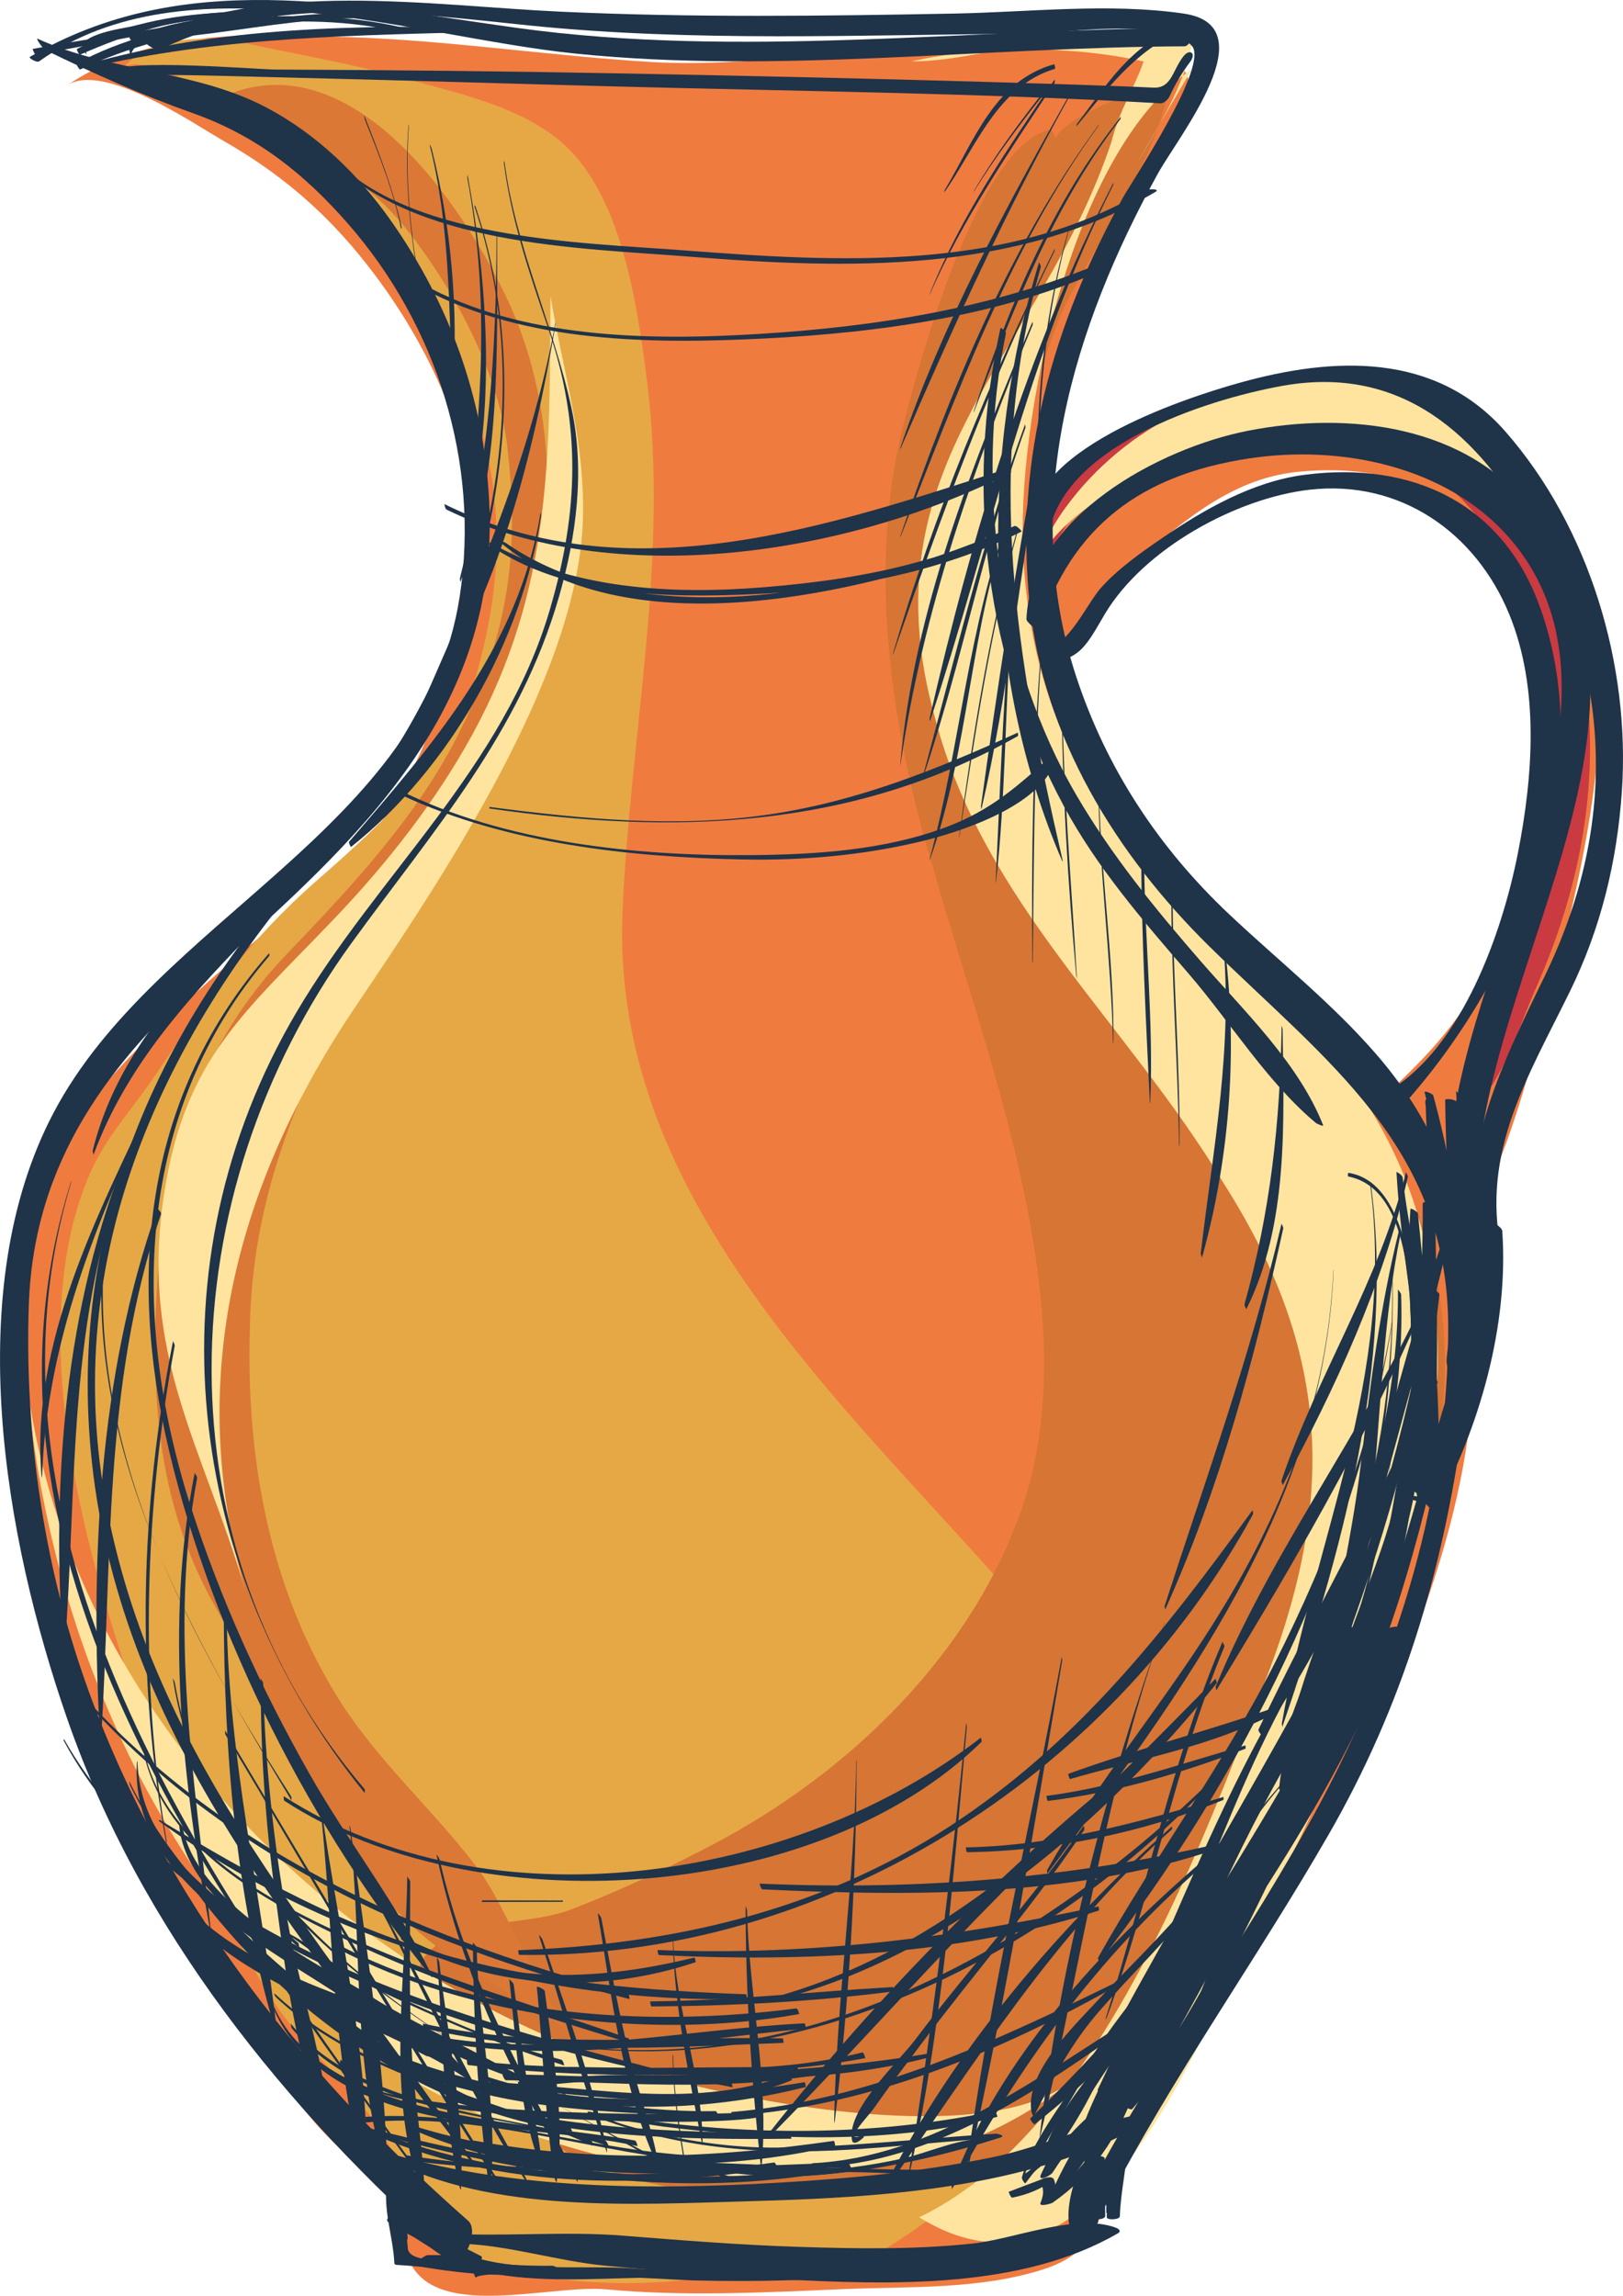 <svg id="_Слой_2" xmlns="http://www.w3.org/2000/svg" width="763.42" height="1080" viewBox="0 0 763.42 1080"><g id="Hanukkah16_90758028"><g id="Hanukkah16_90758028-2"><path d="M505.55 346.89c-9.02-26.96-12.81-55.03-12.89-85.62-.07-27.08 3.56-54.95 8.91-81.48 4.51-22.39 9.48-45 19.05-65.86 9.26-20.2 28.12-35.91 36.07-56.11 17.87-45.38-44.47-37.89-71.57-36.47-15.71.82-30.36 1.88-46.66 1.88-43.73.0-88.86 8.5-131.77 5.96-47.53-2.82-94.66-10.16-142.3-11.71-46.27-1.51-92.72-4.52-133.01 22.81 17.03-11.55 59.27 17.69 73.99 26.12 24.72 14.17 44.88 30.85 63.16 53 36.11 43.78 60.06 99.89 57.43 157.36-1.21 26.35-14.68 45.05-24.53 68.84-10.77 26.02-24.33 48.96-46.1 67.36-36.88 31.16-78.05 64.06-109.02 100.55-26.55 31.28-34.62 80.86-38.1 120.37-6.67 75.83 16.88 161.61 48.48 230.11 14.82 32.12 38.73 59.78 58.54 89.02 17.09 25.22 33.59 51.98 57.32 67.39 17.74 11.52 11.34 38.94 26.27 51.55 18.86 15.92 63.08 2.86 86.48 5.02 36.95 3.4 74.1 1.46 111.1-.11 31.24-1.33 64.24.33 94.36-9.32 32.35-10.36 24.73-33.26 39.29-58.42 21.87-37.78 49.07-72.4 71.52-109.86 25.62-42.74 49.16-88.91 65.98-135.68 24.63-68.49 41.04-146.57 1.5-213.15-15.36-25.87-43.98-47.3-65.43-68.55-26.88-26.63-54.75-53.15-74.76-85.58-10.04-16.27-17.68-32.63-23.3-49.43z" fill="#f07b3f"/><path d="M226.39 201.94c10.77 38.81 8.91 75.2-1.88 113.94-11.48 41.22-44.21 70.94-75.27 98.16-32.44 28.43-52.45 56.68-76.48 92.18-10.41 15.39-23.17 28.89-30.63 46.26-26.1 60.72-10.14 142.67 8 203.62 18.72 62.86 42.16 126.54 76.82 182.8 17.85 28.98 51.94 51.28 62.16 84.67 10.13 33.13 6.91 35.33 43.35 43.48 28.14 6.29 59.45 8.72 88.18 5.66 26.84-2.86 55.69 5.38 81.19-6.88 25.04-12.04 56.93-36.74 74.75-57.98 20.48-24.41 33.16-54.62 38.82-85.82 11.38-62.74-4.75-132.28-47.25-180.57-79.17-88.6-180.97-182.85-175.31-312.92 3.65-83.88 22.14-166.59 11.32-250.81-4.3-33.45-11.3-81.84-36.17-107.17-19.73-20.1-53.24-26.83-79.25-34.06-23.91-6.65-49.38-10.96-73.06-16.12-16.92-3.69-45.7-4.06-58.35 12.39 12.16-15.82 99.95 48.04 108.87 58.13 26.66 30.13 49.42 72.29 60.19 111.07z" fill="#e5a845"/><path d="M470.04 270.18c16.97-71.63 167.77-113.1 222.44-75.4 92 65.42 57.38 195.71 33.46 285.03-8.28 30.92-19.79 73.15-37.18 99.34.16-.24-48.02-45.1-51.96-49.98 20.78-19.91 39.67-35.01 55.76-61.17 17.05-27.72 29.15-58.08 33.89-90.37 11.73-79.96-19.19-165.42-116.04-155.66-33.15 3.34-56.88 26.08-81.52 46.8-11.53 9.7-17.39 22.4-24.93 35.3-4.6 7.87-22.03 51.05-30.57 52.53-26.52 4.62-8.67-96.97-3.35-110.93v24.51z" fill="#f07b3f"/><path d="M494.55 60.94c-33.93 5.66-62.21 109.33-69.75 139.5-16.97 67.86-5.66 143.27 15.08 211.13 24.51 86.71 71.63 205.47 41.47 295.96-23.31 69.92-81.48 126.16-145.57 159.94-21.12 11.13-44.9 22.22-66.87 30.68-20.85 8.03-48.63 3.4-66.31 19.14-16.04 14.28 5.31 37.11 16.26 52.36 58.01 80.8 156.41 65.38 243.63 51.22 35.42-5.75 63-28.03 76.28-61.02 15.28-37.95 41.22-67.78 60.97-103.65 21.6-39.22 37.55-81.05 58.47-120.55 24.61-46.48 28.35-114.61 9.28-163.37-9.44-24.14-21.03-37.76-36.81-57.45-26.96-33.63-52.91-63.91-83.25-94.77-29.92-30.43-57.17-64.37-67.97-106.51-13.2-60.32-1.89-109.33 18.85-164 13.2-30.16 47.13-75.4 50.9-107.45-15.08-1.89-47.13 13.2-52.78 22.62l-1.89-3.77z" fill="#d67534"/><path d="M227.17 319.31c13.33-35.11 16.33-68.02 11.43-109.35-4.15-35.05-25.51-74.59-47.28-102.02-11.9-14.99-27.51-26.78-43.68-36.78-6.05-3.74-40.6-26.94-46.49-23.89 61.98-32.1 117.09 48.58 138.92 96.61 22.62 50.9 22.62 113.1 3.77 165.89-37.7 111.22-124.41 192.28-126.3 314.81-1.89 62.21 9.42 124.41 43.36 177.2 17.88 27.51 42.84 49.79 62.75 75.76 9.63 12.56 14.59 25.82 22.28 38.96 3.02 5.16 18.24 36.39 20.2 37.71-24.43-16.57-54.37-29.87-76.85-52.49-43.85-44.12-59.28-94.71-88.63-146.99-26.93-47.98-30.12-99.78-26.46-154.67 3.77-58.44 20.74-109.33 60.32-150.81 30.55-32.01 61.58-64.74 81.53-104.71 4.31-8.63 8.01-17 11.14-25.25z" fill="#db7835"/><path d="M500.2 249.45c30.16-50.9 120.64-64.09 169.66-30.16 45.71 33.78 63.86 89.12 64.19 144.17.16 26.44-2.93 48.35-14.33 71.81-11.33 23.33-28.18 56.37-23.55 83.18 12.17-14.61 18.71-36.52 26.48-54.1 34.36-77.72 34.66-155.78-5.15-230.08-21.56-40.25-71.19-60.08-115.26-55.62-36.76 3.73-111.47 33.53-111.47 78.34.0 1.88 1.88 3.77 1.88 3.77l7.54-11.31z" fill="#c93a41"/><path d="M115.65 748.99c-29.09-99.38-4.93-191.79 51.79-275.78 40.47-59.93 103.3-153.51 106.65-226.49 1.71-37.3-9.2-71.73-15.15-107.35-.44 75.29.84 137.47-36.77 206.2-17.19 31.42-40.05 60.52-65.06 86.73-42.04 44.04-69.96 65.51-79.77 128.38-12.01 76.99 18.03 118.98 38.32 188.31z" fill="#ffe49f"/><path d="M560.53 32.66c-56.55 37.7-82.94 165.88-79.17 229.98 6.05 102.85 59.57 149.29 127.26 214.9 130.22 126.22 43.9 306.14-21.69 437.34-30.16 60.32-75.4 177.2-154.58 128.18 79.17-37.7 128.18-162.12 158.35-241.29 37.7-90.48 37.7-162.12-15.08-245.06-45.24-75.4-113.1-131.96-135.72-218.67-33.93-120.64 49.01-169.66 82.94-271.45 3.77-15.08 11.31-26.39 15.08-37.7-33.93-7.54-75.4-7.54-109.33.0 41.47.0 94.25-26.39 131.95-7.54-3.77 18.85-15.08 37.7-26.39 56.55l26.39-45.24z" fill="#ffe49f"/><path d="M501.15 238.86c-7.44 10.26-13.09 21.57-16.37 33.74 11.19-41.23 91-68.95 128.01-67.61 36.09 1.31 90.73 14.52 106.36 52.75-28.14-107.72-161.63-96.54-218-18.87z" fill="#ffe49f"/><path d="M503.97 978.97c-38.23 30.58-140.59 11.45-182.93.76-60.44-15.27-117.28-44.73-165.39-84.26C65.64 821.52 6.3 715.3 10.09 597.56c0 110.99 31.11 219.81 101.79 309.78 75.4 105.56 278.99 162.12 392.09 71.63z" fill="#ffe49f"/><g><path d="M21.47 23.6c23.19 11.3 44.87 20.97 69.45 29.71 29.92 10.65 52.16 28.37 72.75 51.91 41.88 47.88 62.21 112.42 52.56 175.41-16.82 109.74-142.77 151.23-191.02 242.81-43.87 83.24-23.02 200.28 6.25 284.69 34.61 99.81 102.72 184.31 181.14 253.44 5.82 5.13 12.79-12.31 7.66-16.82-81.88-72-149.45-159.31-183.59-263.86-17.33-53.07-25.04-111.23-23.12-166.98 2.35-67.98 37.86-114.39 86.61-157.95 67.97-60.75 135.21-121.14 129.9-220.77-2.55-47.83-18.49-91.84-45.94-131.02-15.34-21.89-34.9-40.87-58.51-53.43C91.93 32.83 51.92 33.96 17.81 18.26c-1.39-.64 2.29 4.67 3.65 5.33h0z" fill="#1f3349"/><path d="M75.3 23.31C128.37-2.71 191.78 6.1 248.4 11.92c77.88 8 156.71 4.39 234.87 3.94 16.66-.1 63.39-8.07 77.2 5.55 8.9 8.78-28.2 64.15-32.33 71.67-32.8 59.67-50.99 122.52-43.8 191.21 6.52 62.32 40.48 117.54 84.31 160.71 55.08 54.25 112.34 94.19 112.55 179.14.19 78.47-23.46 155.17-60.05 223.76-33.09 62.02-75.44 118.54-108.34 180.69-4.34 8.2 2.11 18.88 7.91 7.71 31.11-59.88 70.51-114.7 104.13-173.1 35.15-61.05 53.81-124.1 63.37-193.52 8.98-65.23 3.79-121.73-40.14-172.9-20.93-24.38-46.52-44.65-69.85-66.63-33.11-31.2-57.81-68.52-72.09-112.12-26.71-81.54-1.21-164.25 38.43-236.25 9.8-17.79 51.68-69.6 12.27-75.38-34.87-5.12-72.76-.69-107.85-.02-61.68 1.17-123.3 1.97-184.97-.87-62.38-2.87-138.23-15.34-196.49 13.04-1.27.62 5.6 5.81 7.76 4.76h0z" fill="#1f3349"/><path d="M216.25 1055.47c22.1.5 46.29 8.3 68.69 10.39 27.78 2.59 55.57 4.95 83.44 6.39 50.8 2.63 112.31 4.62 157.55-21.71 1.83-1.07-.06-2.22-1.14-2.61-18.86-6.92-47.49 5.35-67.23 7.47-27.19 2.93-54.71 2.45-82 1.57-27.48-.88-54.9-3.07-82.3-5.25-28.17-2.24-55.89.6-83.86-1.05-2.22-.13 4.59 4.74 6.84 4.79h0z" fill="#1f3349"/><path d="M490.76 310.23c16.64 2.71 21.03-8.17 29.02-21.51 18.4-30.74 61.87-54.38 96.08-58.33 42.9-4.94 78.33 20.33 94 58.44 14.38 34.98 11.22 76.51 4.09 112.67-7.27 36.86-26.15 91.24-60.77 111.68-1.01.6 7.78 5.69 10.27 2.82 51.59-59.64 89.58-151.12 60.79-230.72-17.6-48.66-60.14-68.53-110.76-61.9-24.25 3.18-47 16.2-66.82 29.74-9.87 6.74-21.07 14.66-28.94 23.58-7.28 8.25-17.29 32.35-30.17 27.98.05.02 1.35 5.23 3.22 5.53h0z" fill="#1f3349"/><path d="M492.91 254.29c4.13-43.69 73.78-66.19 110.19-72.76 56.22-10.14 92.63 23.06 118.03 69.09 37.62 68.16 39.18 139.25 5.4 208.71-21.8 44.83-40.18 82.02-33.3 133.3.44 3.3 13.87.02 13-4.18-9.75-46.66 12.59-81.96 32.27-122.17 14.53-29.69 22.12-61.02 24.38-93.9 4.07-59.42-15.19-124.1-54.71-169.3-32.83-37.54-80.8-35.37-124.98-23.04-27.35 7.63-101.87 32.28-97.81 70.12.2 1.88 7.38 5.77 7.53 4.12h0z" fill="#1f3349"/><path d="M182.49 1015.6c48.86 25.63 116.39 21.39 169.81 19.9 60.76-1.7 131.77-5.61 185.73-36.41 5.14-2.94.8-4.94-3.07-4.21-22.81 4.34-44.6 15.03-67.67 19.84-32.94 6.87-66.7 10.03-100.24 12.01-59.57 3.51-124.62 3.38-182.52-13.38-2.72-.79-5.87.24-2.05 2.25h0z" fill="#1f3349"/><path d="M488.51 296.38c15.48-49.1 48.58-73.01 98.77-80.69 43.04-6.59 92.97 3.39 122.52 37.17 44.73 51.12 18.85 123.6.1 179.54-17.03 50.82-36.49 103.75-26.33 158.03 2.19 11.7 13.5 6.14 12.09-3.89-15.63-111.15 104.18-242.06 25.28-346.06-30.94-40.78-86.83-47.06-133.87-37.85-41.61 8.14-102.23 40.49-104.26 88.59-.07 1.57 5.53 5.68 5.69 5.17h0z" fill="#1f3349"/><path d="M686.72 567.34c-1.08 14.16-2.84 28.25-3.85 42.42-.43 6-.78 12-1.18 18-.9 13.45-3.97 14.18 4.82 23.27.05.05 1.36 1.37 1.56.99 12.46-23.55 6-54.16 3.97-79.68-.13-1.69-5.26-5.71-5.31-5.01h0z" fill="#1f3349"/><path d="M690.93 581.07c-1.56 13.04-4.03 25.77-5.13 38.95-.75 8.97-1.68 17.83-3.09 26.71-.61 3.86-2.53 7.99-1.76 11.89.39 1.99 9.25 4.6 10.01 2.41 8.91-25.78 6.93-48.63 3.77-74.81-.16-1.36-3.76-5.5-3.8-5.15h0z" fill="#1f3349"/><path d="M693.13 581.02c-5.19 21.19.43 48.55-9.79 68.17-1.28 2.46 11.19 3.86 12.24-.51 4.9-20.39 10.39-42.11 3.91-62.7-.35-1.12-6.11-6.03-6.37-4.96h0z" fill="#1f3349"/><path d="M699.75 574.51c-2.54 23.63-6.75 47.28-12.23 70.4-4.37 18.44-18.97 42.11-18.06 60.52.06 1.13 4.77 6.11 5.24 5.26 21.26-38.99 35.03-87.19 31.92-131.71-.13-1.83-6.73-5.84-6.87-4.47h0z" fill="#1f3349"/><path d="M554.59 12.98c-22.2 7.24-34.68 27.76-48.07 45.4-.19.25-.11.92-.22 1.06 14-16.85 27.69-35.78 48.59-44.36.31-.13-.22-2.12-.29-2.1h0z" fill="#1f3349"/><path d="M527.23 54.89c-32.69 41-52.36 88.87-69.08 138.12-.08.23-.18 1.18-.14 1.08 18.39-48.1 37.21-97.02 69.01-138.06.2-.26.09-.98.21-1.13h0z" fill="#1f3349"/><path d="M523.75 85.89c-40.56 78.56-66.7 165.9-86.45 251.88-.1.44.18 1.42.1 1.63 28.1-84.95 45.56-171.67 86.18-252.24.17-.34.06-1.06.17-1.27h0z" fill="#1f3349"/><path d="M488.3 209.52c-10.34 56.23-19.06 113-26.86 169.64-.06.47.21 1.45.15 1.69 12.89-55.52 18.18-112.72 28.4-168.77.15-.81-1.69-2.58-1.7-2.56h0z" fill="#1f3349"/><path d="M492.55 275.99c-6.63 58.86-7.48 117.82-6.96 176.98.0.57.2-.83.2-1.02.67-58.47.54-116.94 6.85-175.15.03-.26.02-1.78-.09-.81h0z" fill="#1f3349"/><path d="M499.35 324.24c.17 45.32 2.89 90.61 6.98 135.74.06.69.16-.86.15-1.04-2.62-44.61-6.49-88.99-6.84-133.71.0-.34-.3-2.21-.3-.98h0z" fill="#1f3349"/><path d="M516.59 368.9c.35 40.8 6.02 81.3 6.98 122.07.01.6.19-.87.19-1.07.2-39.99-6.26-79.6-6.83-119.58.0-.28-.36-2.24-.35-1.42h0z" fill="#1f3349"/><path d="M536.78 402.87c.24 38.38 2.21 76.85 4.05 115.19.02.36.18 1.43.22.46 1.64-37.65-2.59-75.46-2.86-113.13.0-.84-1.4-2.31-1.4-2.52h0z" fill="#1f3349"/><path d="M550.96 423.86c.17 38.51 3.08 76.94 3.68 115.44.0.6.19-.87.19-1.07.2-37.51-2.89-74.9-3.22-112.41.0-.48-.66-2.25-.65-1.96h0z" fill="#1f3349"/><path d="M575.22 441.57c4.84 51.08-4.48 97.6-10.4 147.9-.07.56.6 2.01.56 2.17 13.43-48.09 17.04-99.85 10.28-149.26-.05-.4-.57-2.12-.44-.8h0z" fill="#1f3349"/><path d="M602.85 482.61c-.66 45.31-5.26 87.23-17.47 130.94-.15.55.86 2.35.87 2.34 19.95-40.15 17.62-87.98 17.06-131.61.0-.36-.45-1.96-.46-1.67h0z" fill="#1f3349"/><path d="M602.81 575.63c-14.34 61.38-35.59 119.89-54.94 179.74-.15.47.27 1.66.18 1.85 25.71-57.01 42.14-118.36 55.54-179.29.15-.67-.83-2.11-.78-2.3h0z" fill="#1f3349"/><path d="M661.33 551.41c-12.52 51.37-41.8 95.39-58.53 145.08-.17.51.59 2.11.56 2.17 24.7-45.35 47.18-94.44 58.84-144.91.16-.68-.91-2.17-.87-2.34h0z" fill="#1f3349"/><path d="M679.04 589.79c-28.44 71.74-77.8 132.55-107.16 203.5-.18.44.31 1.79.24 1.9 39.67-64.84 79.19-132.96 106.88-203.87.17-.43-.05-1.29.04-1.53h0z" fill="#1f3349"/><path d="M674.96 648.01c-25.74 56.21-56.49 109.86-83 165.58-.31.65 1.48 2.76 1.51 2.72 35.43-50.31 58.97-109.48 82.7-165.83.26-.62-1.19-2.52-1.21-2.47h0z" fill="#1f3349"/><path d="M671.37 685.95c-10.61 65.51-50.49 123.05-82.08 180.02-.21.37.06 1.37-.04 1.53 35.75-54.67 75.09-112.77 83.62-179.02.1-.79-1.5-2.49-1.5-2.53h0z" fill="#1f3349"/><path d="M642.19 765.71c-19.54 42.88-43.57 83.17-68.33 123.19-23.63 38.21-54.43 78.49-68.11 121.58-.18.57 1.28 2.55 1.27 2.57 25.85-39.92 47.47-83.07 72.61-123.6 24.51-39.52 48.2-79.39 67.17-121.92.41-.91-4.16-2.84-4.62-1.82h0z" fill="#1f3349"/><path d="M551.87 945.84c-19.58 26.3-43.98 54.97-56.99 85.21-.29.68 2.1 3.1 2.36 2.78 21.78-27.7 39.28-59.06 60.38-87.4.78-1.05-4.75-1.93-5.75-.59h0z" fill="#1f3349"/><path d="M54.44 35.9c6.31-2.84 17.78-.74 24.48-.67 18.53.19 37.06.78 55.59 1.22 51.55 1.23 103.09 2.85 154.64 4.21 85.46 2.26 171.22 3.07 256.59 7.94 1.77.1 3.59-1.69 4.34-3.15 2.64-5.79 5.88-11.24 9.72-16.34 3.07-3.98-.12-6.54-3.21-2.54-5.19 6.74-5.54 15.05-14.03 14.65-6.25-.3-12.51-.53-18.77-.76-20.28-.76-40.57-1.36-60.86-1.95-56.67-1.66-113.35-2.88-170.04-3.96-54.5-1.04-109.01-1.61-163.52-1.83-7.7-.03-72.21-5.37-75.53.92-.15.28.43 2.34.6 2.27h0z" fill="#1f3349"/><path d="M171.64 56.32c6.74 16.82 13.55 33.75 17.07 51.61-.05-.25.28-.97.18-1.39-4.14-17.92-10.65-34.9-17.45-51.96-.37-.92.07 1.42.2 1.74h0z" fill="#1f3349"/><path d="M192.13 59.2c-2.75 35.3 3.66 69.28 10.35 103.77-.03-.18.33-.69.27-.99-6.99-34.21-13.06-68.35-10.37-103.37-.01.13-.24.39-.26.59h0z" fill="#1f3349"/><path d="M202.22 68.69c9.58 38.23 8.82 76.12 10.65 115.12.01.25.18-.68.19-.81 2.56-37.65-.77-76.61-10.05-113.17-.12-.47-1.19-2.74-.79-1.14h0z" fill="#1f3349"/><path d="M219.81 83.78c10.28 54.67 7.01 106.71.02 161.14-.02.19-.01 1.33.05 1.09 13.29-52.99 9.87-110.35.07-163.66-.03-.15-.19 1.1-.13 1.43h0z" fill="#1f3349"/><path d="M233.55 111.03c-.03 55.26-3.77 107.33-17.22 160.99-.12.49.26 1.64.18 1.85 19.42-51.55 17.29-109.3 17.3-163.52.0.21-.27.45-.27.68h0z" fill="#1f3349"/><path d="M261.29 151.57c-11.64 64.14-36.47 119.87-62.31 179.05-.19.45.4 1.95.36 2.01 35.07-52.2 51.6-118.83 61.97-179.98.03-.19.09-1.67-.02-1.08h0z" fill="#1f3349"/><path d="M254.28 241.05c-10.06 62.67-50.14 108.63-90.08 154.92-.36.41.83 2.54.87 2.5 46.35-36.86 80.71-97.32 89.43-155.78.06-.38-.19-1.85-.22-1.65h0z" fill="#1f3349"/><path d="M223.19 97.22c31.23 92.36 4.93 202.13-53.39 278.67-42.46 55.73-108.39 93.72-126.17 165.32-.13.53.42 1.83.36 2.01 29.9-81.06 109.72-122.33 149.38-196.4 40.5-75.62 58.33-167.42 30.09-250.29.05.16-.33.49-.27.68h0z" fill="#1f3349"/><path d="M157.37 392.57c-81.21 82.42-128.12 184.26-113.45 301.2 16.3 129.91 104.1 225.84 179.66 326.03-.13-.17-.11-1.69-.45-2.2-67.85-102.12-151.75-187.69-173.76-313.06-20.88-118.97 30.18-223.62 108.7-309.54.41-.45-.79-2.34-.71-2.42h0z" fill="#1f3349"/><path d="M33.52 555.49c-55.6 176.2 68.33 337.21 165.8 471.12-.15-.2.05-1.64-.33-2.15C103.28 893.87-17.88 727.57 33.38 556.57c.07-.24.17-1.17.14-1.08h0z" fill="#1f3349"/><path d="M106 815.91c42.31 70.4 82.7 142.02 127.81 210.68-.14-.21.06-1.57-.27-2.09-43.79-69.45-85.6-140-127.65-210.5.13.21-.18 1.44.11 1.91h0z" fill="#1f3349"/><path d="M168.25 878.16c27.56 48.88 48.43 101.59 79.43 148.47-.12-.19-.03-1.59-.33-2.1-28.09-48.72-52.03-99.46-79.43-148.53.15.27.0 1.58.33 2.15h0z" fill="#1f3349"/><path d="M205.33 872.54c11.7 55.11 35.86 107.02 66.49 154.07-.12-.18.0-1.56-.27-2.04-25.98-48.65-52.54-95.45-64.75-149.83-.14-.6-1.57-2.66-1.47-2.2h0z" fill="#1f3349"/><path d="M253.6 910.76c10.93 33.84 20.16 68.22 31.86 101.8.09.26.1-1.23.04-1.52-7.27-33.42-19.38-66.21-30.31-98.57-.16-.48-2.02-3.05-1.59-1.71h0z" fill="#1f3349"/><path d="M281.18 900.15c6.82 39.76 11.24 82.64 28.55 119.45.21.45.11-.62.1-.7-2.75-16.68-8.98-32.86-13.12-49.27-5.6-22.19-9.6-44.79-13.87-67.26-.12-.63-1.75-2.76-1.66-2.21h0z" fill="#1f3349"/><path d="M316.41 967.44c.23 19.72 3.48 39.05 6.89 58.43-.03-.19.3-.46.27-.68-3.17-19.63-6.68-38.99-6.92-58.94.0.25-.25.82-.24 1.19h0z" fill="#1f3349"/><path d="M316.44 912.15c.8 32.44 7.81 65.04 13.87 96.81.1.53.17.05.17-.21-.02-32.9-13.14-64.53-13.84-97.67-.01-.6-.2.87-.19 1.07h0z" fill="#1f3349"/><path d="M350.73 896.82c0 40.24 2.7 81.3 7.02 121.29.02.23.4 1.84.44 1.44 3.86-39.88-5.9-80.82-6.8-120.77-.01-.47-.65-2.26-.65-1.96h0z" fill="#1f3349"/><path d="M402.75 828.76c-.64 56.4-9.36 112.31-10.38 168.7.0.22.16 1.55.2 1.26 6.76-56.46 10.13-113.1 10.36-169.96.0-.98-.17-.98-.18.0h0z" fill="#1f3349"/><path d="M454.49 810.65c-7.13 71.85-16 143.23-27.5 214.52-.03.18-.06 1.2-.01 1 16.23-70.02 21.26-142.41 27.79-213.82.04-.39-.26-1.9-.28-1.7h0z" fill="#1f3349"/><path d="M499.39 779.6c-14.79 80.48-34.32 160.49-44.85 241.68-.04.34.13 1.81.17 1.6 17.94-79.82 31.41-160.96 44.9-241.63.06-.37-.19-1.85-.22-1.65h0z" fill="#1f3349"/><path d="M547.76 763.3c-27.57 77.54-49.02 159.25-58.65 241.12-.02.19.0 1.33.05 1.09 19.5-81.15 30.55-163.45 58.77-242.48-.02.07-.13.18-.16.28h0z" fill="#1f3349"/><path d="M575.02 772.35c-24.29 56.9-36.26 117.78-54.77 176.61-.12.37.0 1.11-.09 1.33 21.45-57.66 32.08-118.69 55.73-175.6.25-.61-.89-2.27-.87-2.34h0z" fill="#1f3349"/><path d="M616.73 775.99c-42.13 63.88-67.38 138.19-100.36 206.97-.26.55.87 2.17.75 2.36 42.05-64.46 58.68-142.17 99.91-207.36.28-.44-.37-1.85-.3-1.96h0z" fill="#1f3349"/><path d="M199.08 942.83c131.62 59.7 285.08-9.42 376.25-110.1.22-.24.08-.84.27-1.03-96.06 96.97-241.01 171.45-376.35 110.84-.02.0-.16.29-.17.29h0z" fill="#1f3349"/><path d="M244.25 919.62c142.5 2.04 277.15-82.66 345.13-207.29.23-.42-.3-1.82-.24-1.9-41.7 57.45-82.49 109.77-142.88 149-61.01 39.64-130.6 55.36-202.44 57.98-.12.0.08 2.21.42 2.21h0z" fill="#1f3349"/><path d="M368.31 940.09c81.35-21.9 151.95-83.69 203.9-148.2.35-.44-.55-2.08-.42-2.21-59.45 60.69-119.48 123.71-203.47 148.69-.27.08.0 1.72-.01 1.72h0z" fill="#1f3349"/><path d="M344.19 995.39c65.02-4.59 126.75-30.35 182.9-62.24.31-.18-.07-1.6.05-1.66-57.97 28.37-117.84 56.74-183.03 62.04-.18.01-.06 1.86.08 1.85h0z" fill="#1f3349"/><path d="M382.22 1019.62c56.88-1.63 107.32-36.98 151.99-68.96.38-.27-.4-2.13-.36-2.16-46.62 29.11-94.82 66.32-151.81 69.13-.15.0-.04 1.99.18 1.98h0z" fill="#1f3349"/><path d="M627.18 597.54c-2.88 62.21-24.13 114.91-56.77 166.68-24.77 39.28-54.94 75.01-77.85 115.46-.22.38.17 1.61.08 1.72 63.65-85.72 130.13-173.35 134.65-284.03.0.06-.11.11-.11.17h0z" fill="#1f3349"/><path d="M654.84 621.25c-9.38 56.69-29.38 109.97-55.24 161.14-24.41 48.28-56.73 91.5-83.07 138.52-.26.47.6 1.98.46 2.17 67.26-86.33 120.55-192.67 137.9-301.08.04-.23.11-1.63-.04-.74h0z" fill="#1f3349"/><path d="M654.76 680.63c-12.41 123.73-82.78 231.52-170.08 315.89-.43.42 1.67 3.07 2.03 2.78 96.58-76.03 156.14-198.53 168.24-319.32.08-.81-.18.43-.2.65h0z" fill="#1f3349"/><path d="M50.47 568.78c-15.56 104.08 34.81 192.6 86.66 278.26-.14-.23.12-1.52-.21-2.04-53.1-82.84-100.36-173.03-85.96-274.1.09-.64-.53-1.82-.49-2.12h0z" fill="#1f3349"/><path d="M81.33 789.95c20.11 123.3 142.83 176.71 238.99 233.34-.06-.04-.08-2.1-.66-2.41-94.98-49.85-217.13-112.67-237.42-229.26-.07-.37-1.08-2.76-.9-1.67h0z" fill="#1f3349"/><path d="M133.78 847.13c89.62 58.48 250.06 48.62 327.87-27.7.34-.34-.36-1.95-.24-2.04-87.4 68.09-231.61 89.85-328.06 27.53.26.17-.11 1.86.42 2.21h0z" fill="#1f3349"/><path d="M188.76 912.41c42.13 23.56 92.89 25.9 138.35 10.67.28-.09-.25-2.26-.42-2.21-47.86 11.57-93.24 13.04-137.83-10.04.09.05-.37 1.43-.09 1.59h0z" fill="#1f3349"/><path d="M226.64 894.72c12.66-.02 25.32-.05 37.98-.07.11.0.2-.61.26-.61-12.66-.02-25.31-.05-37.97-.07-.12.0-.21.75-.27.75h0z" fill="#1f3349"/><path d="M237.03 76.83c3.49 26.93 12.05 51.95 20.8 77.57 15.71 46 14.33 86.13.88 132.13-21.85 74.8-81 124.64-119.34 189.79-69.64 118.33-52.85 262.49 32.22 367.21-.12-.14.24-1.51-.11-1.92-97.71-114.47-92.19-279.5-5.89-398.31 38.42-52.9 78.91-98.38 97.37-162.68 8.15-28.38 12.19-59.07 5.93-88.25-8.51-39.71-26.5-76.22-31.66-116.87.03.26-.26.92-.21 1.33h0z" fill="#1f3349"/><path d="M126.72 448.25c-58.52 66.52-67.06 150.28-47.15 234.38 20.55 86.8 66.86 178.33 123.39 247.3.71.87.24-.52.09-.84-15.99-32.95-39.48-62.86-57.57-94.81-22.77-40.22-41.91-82.08-55.94-126.15-28.18-88.51-25.86-185.28 37.05-258.37.3-.34-.09-1.28.12-1.52h0z" fill="#1f3349"/><path d="M230.09 380.3c86.6 12.55 170.62 10.02 248.67-34.03.31-.17-.05-1.61.05-1.66-38.13 17.33-74.9 32.2-116.58 38.47-43.53 6.55-88.52 2.23-131.88-3.46-.08-.01-.24.68-.27.68h0z" fill="#1f3349"/><path d="M189.67 374.39c48.72 22.53 106.56 28.83 159.59 29.92 28.1.58 56.28-1.89 83.63-8.41 19.1-4.55 57.74-17.05 63.68-38.89.1-.38-.88-2.58-1-2.48-16.3 14.83-29.07 26.51-50.46 34.54-29.19 10.96-61.53 12.95-92.43 13.21-54.08.46-115.7-6.11-164.75-30.54-.64-.32 1.02 2.33 1.73 2.66h0z" fill="#1f3349"/><path d="M210.04 239.73c79.41 38.55 188.69 21.3 265.51-17.46.31-.16-.3-2.25-.42-2.21-85.91 27.65-179.05 59.98-266.14 17.06.05.02.37 2.27 1.06 2.61h0z" fill="#1f3349"/><path d="M230.11 256.27c35.11 24.29 83.35 25.09 124.39 23.25 42.65-1.91 87.68-10.14 126.04-29.49.22-.11-2.42-3.01-3.36-2.58-67.62 30.69-174.09 53.16-239.22 7.99-.87-.61-4.26-1.6-2.12.16 57.83 47.66 159.52 25.51 222.68 3.47 3.87-1.39 7.7-2.86 11.5-4.42 14.26-5.66-5.07-1.45-8.05-.2-9.83 4.14-20.14 7.12-30.41 9.97-23.5 6.52-47.86 9.84-72.11 11.82-43.22 3.53-90.85 1.13-129.11-21.15.05.03-.4 1.06-.24 1.17h0z" fill="#1f3349"/><path d="M199.73 136.18c48.14 25.27 107.34 25.71 160.3 23.03 53.26-2.7 112.15-10.65 161.04-33.33.31-.14-1.18-2.99-1.72-2.76-51.33 21.78-107.22 30.61-162.61 33.99-51.74 3.16-111.69 2.24-158.17-23.58.09.05.42 2.26 1.15 2.64h0z" fill="#1f3349"/><path d="M154.44 73.79c39.63 41.87 117.6 42.79 170.81 47.01 73.67 5.85 152.25 7.96 218.13-30.45 2.85-1.66-3.54-1.56-4.91-.75-64.5 38.4-144.14 33.73-216.32 28.21-50.18-3.84-132.33-5-168.04-46.18.14.16-.11 1.69.33 2.15h0z" fill="#1f3349"/><path d="M71.45 517.29c-25.64 54.39-57.04 114.67-51.96 176.57.02.19.3 1.81.33.97 1.96-63.43 25.32-119.15 51.59-176.01.19-.41-.06-1.31.04-1.53h0z" fill="#1f3349"/><path d="M60.46 540.99C30.26 613.8 24.08 698.13 29.71 776.2c.02.34.55 2.12.58 1.74 6.29-79.97.73-158.33 31.38-234.48.26-.64-1.2-2.5-1.21-2.47h0z" fill="#1f3349"/><path d="M74.03 568.56c-27.72 78.6-31.69 166.69-26.96 249.33.01.25.37 1.77.39 1.41 5.41-83.93.67-167.25 28.27-248.18.24-.72-1.64-2.71-1.7-2.56h0z" fill="#1f3349"/><path d="M81.39 630.83c-15.46 78.38-17.6 158.06-3.13 236.62.03.16.19-1.1.13-1.43-13.03-75.88-10.22-157.41 3.78-232.89.13-.69-.83-2.09-.78-2.3h0z" fill="#1f3349"/><path d="M91.58 692.9c-14.17 71.23-5.75 145.33 7.43 216.03.04.22.13-1.13.1-1.41-7.75-70.63-19.59-141.42-6.4-212.19.14-.74-1.15-2.31-1.12-2.44h0z" fill="#1f3349"/><path d="M105.25 758.46c.23 65.6 5.52 135.39 24.78 198.4.08.25.53 1.31.43.44-7.44-66.04-22.95-129.32-23.82-196.33-.01-.83-1.4-2.31-1.4-2.52h0z" fill="#1f3349"/><path d="M122.65 789.56c-.13 34.12 2.19 67.95 6.81 101.76 4.88 35.78 9.32 77.23 24.59 110.16.06.13.92 1.69.88.98-2.02-32.99-13.97-66.43-19.73-99.1-6.5-36.83-10.59-74.12-11.42-111.51-.02-.71-1.12-2.08-1.12-2.29h0z" fill="#1f3349"/><path d="M150.51 848.68c6.3 56.02 5.38 118.11 20.43 172.54.12.43 1.25 2.16 1.25 2.11 1.84-56.89-13.43-116.99-21.08-173.31-.04-.28-.71-2.32-.6-1.34h0z" fill="#1f3349"/><path d="M164.37 859.29c6.32 53.29.58 112.13 17.52 163.42.03.08.34.84.33.36-1.14-53.42-10.42-109.55-17.33-162.69-.05-.4-.69-2.52-.52-1.08h0z" fill="#1f3349"/><path d="M191.55 882.74c-.41 47.06-10.52 104.79 7.24 149.45.09.22.98 1.63.97 1.49-.5-22.66-4.85-45.26-6.05-68-1.42-26.78-.76-53.63-.76-80.43.0-.83-1.4-2.32-1.4-2.52h0z" fill="#1f3349"/><path d="M205.5 920.9c3.01 35.5 2.37 73.1 10.65 107.82.04.18.64 1.84.67 1.28 1.87-35.1-6.23-72.11-10.2-106.97-.06-.54-1.16-2.56-1.12-2.14h0z" fill="#1f3349"/><path d="M222.43 913.78c.32 37.7 2.47 77.33 7.54 114.67.05.34.55 1.57.54 1.63 4.44-37.06-5.61-76.39-6.29-113.72-.02-.89-1.8-2.47-1.8-2.57h0z" fill="#1f3349"/><path d="M239.53 931.04c3.39 28.87 4.19 60.99 14.87 88.23.03.08.37.86.36.36-.45-14.23-4.98-28.79-7.22-42.9-2.27-14.32-4.02-28.73-5.9-43.11-.12-.94-2.1-2.48-2.11-2.57h0z" fill="#1f3349"/><path d="M252.51 934.75c3.02 29.84 3.67 60.36 8.34 89.95.06.41.92 2.03.93 2.02 4.36-29.51-1.91-60.59-5.5-89.92-.14-1.11-3.83-2.63-3.77-2.06h0z" fill="#1f3349"/><path d="M130.16 939.88c40.82 37.99 99.38 46.98 148.68 69.56-.22-.1.04-2.06-.56-2.32-49.29-21.28-107.63-30.9-148.21-68.53-1.93-1.79-.9.37.09 1.29h0z" fill="#1f3349"/><path d="M160.18 969.01c-9.98 28.94 177.59 32.85 198.06 26.61.24-.07-.27-2.35-.56-2.32-22.88 2.52-200.57 3.34-195.49-21.72.15-.73-1.91-2.85-2.01-2.58h0z" fill="#1f3349"/><path d="M171.31 1002.12c67.89 19.22 137.55 31.4 208.08 21.32.1-.01-.74-2.79-1.42-2.7-68.58 9.46-140.42-2.87-206.86-20.29-2.88-.76-1.84 1.09.2 1.67h0z" fill="#1f3349"/><path d="M194.21 1001.82c75.55 33.5 161.8 14.6 241.08 21.64.08.0-1.57-2.76-2.76-2.76-36.38-.08-73.09-2.67-109.54-3.62-42.64-1.11-85.37-3.96-126.4-16.38-1.25-.38-5.38-.21-2.37 1.12h0z" fill="#1f3349"/><path d="M540.49 824.05c-65.78 51.47-127.37 114.27-179.12 179.84-.3.38.26 1.67.08 1.85 59.73-60.51 113.13-125.81 179.92-179.19.43-.35-.84-2.53-.87-2.5h0z" fill="#1f3349"/><path d="M509.71 858.85c-24.49 35.03-53.49 66.5-79.17 100.61-7.9 10.49-31.49 32.15-29.92 46.38.05.43.23 1.81.7 2 1.76.74 3.65-1.4 4.89-2.33.24-.18.05-1.32.18-1.38-11.53 5.25 1.84-8.3 4.9-12.68 6.93-9.91 14.25-19.54 21.5-29.21 25.5-34.02 53.53-66.06 77.23-101.44.28-.42-.36-1.86-.3-1.96h0z" fill="#1f3349"/><path d="M551.37 859.1c-52.36 46.22-103.56 106.11-134.78 168.99-.2.4.21 1.68.13 1.79 42.32-59.96 78.95-119.89 134.5-169.33.31-.27-.05-1.27.15-1.45h0z" fill="#1f3349"/><path d="M564.95 876.04c-47.03 40.47-95.2 93.07-117.27 152.09-.16.42.17 1.56.08 1.72 31.54-57.62 67.6-108.34 117.48-151.71.4-.34-.43-1.98-.3-2.1h0z" fill="#1f3349"/><path d="M561.08 893.04c-14.47 17.64-31.14 33.31-46.64 50.02-10.87 11.72-32.48 32.85-29.23 50.56.05.27.88 2.28 1 2.05 9.48-18.4 17.2-33.91 31.15-49.92 14.74-16.91 31-32.41 44.85-50.1.43-.55-1.17-2.57-1.13-2.61h0z" fill="#1f3349"/><path d="M547.44 924.19c-15.08 15.55-27.44 32.86-38.9 51.2-9.14 14.63-23.2 32.21-27.83 48.8-.18.64.63 2.11 1.09 2.52.14.12.27.24.41.37.03.0.05.01.08.02 2.2-2.7 3.89-5.68 6.85-7.6.27-.18-.04-1.7.01-1.72-1.82.39-3.31 1.34-4.46 2.85-7.31 6.39 4.48-8.03 4.89-8.73 5.53-9.46 10.98-18.97 16.57-28.39 12.11-20.41 25.59-39.72 42.08-56.84.44-.45-.86-2.39-.79-2.46h0z" fill="#1f3349"/><path d="M536.96 948.3c-9.11 8.84-17.3 18.36-24.93 28.5-7.51 9.99-16.43 21.68-20.23 33.65-.16.51 1.44 2.77 1.55 2.64 16.24-19.82 26.98-43.16 44.65-62.21.43-.46-1.03-2.59-1.05-2.58h0z" fill="#1f3349"/><path d="M343.71 1024.27c-3.28-1.93-17.06-5.31-4.06-2.79 5.01.97 10.75 1.39 15.8 1.87 8.94.85 18.31.73 27.26.06 30.08-2.26 59.23-8.66 87.9-17.9 2.56-.83-1.36-1.81-2.21-1.76-33.83 2.08-67.51 6.16-101.43 6.53-23.15.25-45.97-3.17-68.27-9.31-26.89-7.41 6.2-1.47 13.22-.58 50.61 6.4 107.37 8.46 157.19-4.59.2-.05-.76-2.79-1.32-2.67-62.89 13.08-127.07 11.56-190.18.3-2.65-.47-.41 1.3.71 1.73 39.6 15.46 78.74 18.62 120.99 16.1 19.65-1.17 39.24-3.32 58.87-4.75-9.73.71-23.19 6.56-33.26 8.81-30.76 6.86-65.91 9.04-95.91 2-1.24-.29 1.3 1.93 1.51 2.07 4.62 3.04 9.36 4.62 14.1 7.41-.08-.04-.26-2.16-.89-2.53h0z" fill="#1f3349"/><path d="M299.14 977.68c45.91 1.14 93.5 1.76 138.24-9.94.24-.06.02-1.8-.03-1.79-45.98 7.8-91.41 9.57-137.94 10.77-.14.0-.23.96-.27.96h0z" fill="#1f3349"/><path d="M306.5 943.87c37.86-.21 76.16-2.23 113.72-7.07.18-.02-.02-2.05-.24-2.04-38.11 2.14-75.9 6.43-114.12 6.74-.08.0.19 2.37.64 2.37h0z" fill="#1f3349"/><path d="M309.95 919.7c68.01 3.35 141.69.2 206.88-20.94.27-.09-.06-1.93-.13-1.92-68.74 14.82-136.88 23.36-207.39 20.49-.04.0.15 2.34.64 2.37h0z" fill="#1f3349"/><path d="M358.67 888.8c71.86 3.37 151.72 3.88 220.19-21.27.26-.09.05-1.58.09-1.59-73.41 17.67-146.31 23.45-221.7 20.16.08.0.62 2.66 1.42 2.7h0z" fill="#1f3349"/><path d="M454.87 871.32c41.07-.61 82.46-9.13 120.51-24.57.26-.11.07-1.42.15-1.45-39.77 12.07-79.32 22.9-121.15 23.76-.11.0.11 2.27.49 2.27h0z" fill="#1f3349"/><path d="M492.92 847.2c31.86-3.95 62.95-13.02 92.85-24.56.27-.1.03-1.57.09-1.59-31.13 8.81-61.33 19.61-93.57 23.78-.17.02.27 2.41.64 2.37h0z" fill="#1f3349"/><path d="M503.35 836.89c31.84-9.23 67.17-15.5 96.62-31.09.33-.17-.51-2.49-.71-2.42-31.97 11.19-64.89 19.53-96.7 31.05-.29.11.5 2.54.79 2.46h0z" fill="#1f3349"/><path d="M603.19 838.62c-30.38 34.48-56.15 75.55-76.19 116.92-.21.43.3 1.81.24 1.9 26.54-38.84 44.6-81.86 75.71-117.83.19-.22.12-.86.24-.99h0z" fill="#1f3349"/><path d="M605.4 851.53c-25.11 46.39-49.06 93.47-76.84 138.36-.44.71 3.36 3.01 4.02 2.25 32.02-36.8 51.61-81.51 73.11-124.81.46-.92-4.34-2.19-5.1-1.4-36.98 38.6-60.95 87.24-83.27 135.24-.4.85 4.96 1.88 5.67.64 45.1-78.38 104.9-149.4 135.05-235.62.66-1.88-5.36-.6-6.11.46-37.43 52.74-63.98 114.44-94.86 171.18-.37.67 2.04 3.05 2.25 2.78 21.84-28.23 36.71-61.57 52.42-93.44 8.32-16.89 16.92-33.59 26.22-49.97 4.23-7.44 7.88-13.46 10.62-21.32-3.11 8.9-6.94 17.53-10.73 26.15-31.23 71.02-81.98 131.87-120.41 198.88 1.89.21 3.78.43 5.67.64 16.23-35 33.51-69.29 55.34-101.22 3.35-4.77 6.83-9.45 10.45-14.02 1.81-2.2 3.61-4.4 5.42-6.6 7.19-5.44 7.94-7.36 2.25-5.77-8.02 16.21-15.78 32.52-24.04 48.61-6.94 13.53-14.61 26.61-22.8 39.41-4.76 7.44-10.17 14.42-15.61 21.37 1.26-.05 2.52-.1 3.78-.15 3.59-6.04 7.13-12.11 10.6-18.22 20.85-36.25 39.54-73.73 59.14-110.67.42-.79-2.18-2.91-2.25-2.78h0z" fill="#1f3349"/><path d="M682.2 651.61c-16.98 54.68-29.94 112.18-54.8 163.94-31.83 66.27-92.91 118.98-117.89 188.14-.18.51.77 2.16.67 2.31 19.44-28.71 36.6-58.72 56.71-87.07 21.49-30.31 43.02-60.4 60.73-93.13 27.98-51.73 43.61-114.65 55.14-172.03.12-.58-.61-2-.56-2.17h0z" fill="#1f3349"/><path d="M526.05 1010.34c-5.49 12.22-14.2 22.8-18.89 35.41 1.8.34 3.59.67 5.39 1.01 3.35-10.01 6.74-20.7 7.08-31.33-1.91-.16-3.83-.32-5.74-.48-.01 9.39-.17 18.78-.24 28.17 2.07-.21 4.15-.42 6.22-.62-.22-10.71-3.03-21.11-3.31-31.82-.04-1.51-6.49-.07-6.5 2.12-.03 11.63-.06 23.27-.05 34.9 2.2-.96 4.4-1.92 6.6-2.88-.34-8.24-3.13-16.13-3.47-24.37-.12-2.87-5.95 1.56-6.47 2.75-2.92 6.74-5.78 19.32-2.92 26.27.4.98 5.18 2 5.36.73 1.34-9.84-.19-19.85 3.93-29.21-2.16.92-4.31 1.83-6.47 2.75.33 8.1 3.11 15.86 3.44 23.96.1 2.4 6.6-.68 6.6-2.88.0-11.38-.03-22.76-.05-34.15-2.17.71-4.33 1.41-6.5 2.12.31 10.22 3.22 20.1 3.59 30.32.06 1.55 6.24 1.1 6.22-.62-.07-9.02-.23-18.04-.24-27.06.0-1.48-5.7-1.8-5.74-.48-.3 10.43-3.6 20.93-6.73 30.81-.34 1.06 4.92 2.35 5.39 1.01 4.15-11.76 12.31-21.67 15.67-33.74.21-.74-2.14-2.76-2.18-2.68h0z" fill="#1f3349"/><path d="M193.58 1030.24c-.13-.47-.25-.94-.38-1.41-.17-.65-3.39-2.97-3.57-2.32-1.87 6.88 2.35 16.2 3.15 23.05 1.95.1 3.9.19 5.85.29-2.38-9.33-3.6-18.84-6.76-27.95-.53-1.53-6.25-1.23-6.14.37.73 10.13 2.84 18.82 6.76 28.18.74 1.76 6.42.37 6.43-1.49.01-2.37.02-4.75.03-7.12-2.16.64-4.32 1.28-6.48 1.92 16.55 38.7 89.67 26.11 122.23 27.89 1.37.07-2.24-2.26-2.83-2.41-30.82-8.22-96.62 9.14-112.91-27.4-.83-1.86-6.49.02-6.48 1.92.0 2.23.02 4.46.03 6.69 2.14-.5 4.29-.99 6.43-1.49-4.14-8.98-6.25-17.19-7.05-27.06-2.04.12-4.09.25-6.14.37 3.23 8.88 4.53 18.19 7.05 27.29.43 1.54 6.03 1.49 5.85.29-.98-6.44-2.49-16.23-6.68-20.57.08.08 1.76 1.43 1.64.96h0z" fill="#1f3349"/><path d="M223.8 1071.6c.82-4.97 94.4.97 102.14 1.16 62.39 1.53 127.87-3.44 188.61-18.23.15-.04-1.55-2.83-2.35-2.79-31.23 1.65-62.59 9.03-93.8 12.2-29.18 2.96-58.6 4.1-87.93 3.85-20.48-.17-40.96-.6-61.44-.82-12.84-.14-34.24-3.04-46.13 1.79-.01.02-.03.04-.04.07.0.13-.01.26-.02.39-.03.66.97 2.23.95 2.38h0z" fill="#1f3349"/><path d="M521.52 1017.79c.49 3.29-.4 7.35-.55 10.66-.22 4.86-.31 9.71-.38 14.57-.02 1.48 6.11 1.26 6.16-.45.38-11.8 3.35-23.34 3.6-35.15.03-1.43-6.4-.43-6.46 1.7-.29 10.62-3.25 20.91-3.52 31.53 2.2-.87 4.4-1.75 6.6-2.63.0-5.85.0-11.71-.01-17.56.0-2.31-6.58.87-6.58 3.22.0 4.43-1.16 10.59.23 14.79.5 1.52 5.95 1.37 6.11-.29.42-4.47.23-12.13.24-17.73.0-2.31-6.57.87-6.58 3.22.0 5.65-.01 11.31-.01 16.96.0 2.32 6.55-.46 6.6-2.63.28-10.3 3.13-20.3 3.38-30.61-2.15.57-4.31 1.14-6.46 1.7-.2 11.38-3.24 22.51-3.3 33.89 2.05-.15 4.11-.3 6.16-.45-.11-7.07-.43-14.11-.82-21.16-.09-1.58.05-2.24-1.41-3.08-.26-.15-3.15-1.53-3-.53h0z" fill="#1f3349"/><path d="M183.85 1024.33c-1.1 9.7-.45 19.28 1.99 28.75.38 1.49 5.97 1.58 5.91.15-.36-9.46-2.83-18.67-3.26-28.13-.07-1.64-6.01-.83-6.3.87-2.28 13.33 2.58 25.31 3.31 38.57.05.83.69.9 1.41.93 12.15.62 23.53 3.12 35.53.22.85-.21 5.92-3.32 3.72-4.43-12.91-6.53-25.9-13.08-38.06-20.94-1.84 1.65-3.68 3.31-5.52 4.96 11.89 6.36 22.65 14.47 34.56 20.79 1.63-1.74 3.26-3.47 4.9-5.21h-20.71c-1.91.0-7.78 4.74-4.34 5.31 22.88 3.79 43.35 5.75 66.23 1.9 1.54-.26-2.61-2.22-3.4-2.21-19.78.24-38.97-1.77-58.48-5-1.45 1.77-2.9 3.54-4.34 5.31h20.71c1.46.0 7.52-3.81 4.9-5.21-11.87-6.3-22.6-14.39-34.49-20.64-1.98-1.04-7.77 3.52-5.52 4.96 12.11 7.72 25.03 14.12 37.89 20.49 1.24-1.48 2.48-2.95 3.72-4.43-3.62.9-31.87 5.07-32.4-3.78-.7-11.51-5.25-20.56-3.3-32.45-2.1.29-4.2.58-6.3.87.53 9.13 3.05 17.98 3.64 27.11 1.97.05 3.94.1 5.91.15-2.69-8.65-3.73-17.54-4.91-26.49-.11-.81-2.93-2.97-2.99-2.41h0z" fill="#1f3349"/><path d="M18.4 28.86c69.21-49.22 175.31-11.57 252.02-3.68 94.76 9.75 191.67-3.03 286.65-3.39 3.17-.01 5.95-8.64 2.26-8.62-105.02.44-211.7 14.39-316.25-.06C164.6 2.26 86.27-15.49 13.98 26.81c-.65.38 3.28 2.86 4.42 2.04h0z" fill="#1f3349"/><path d="M17 25.75c39.13-6.96 78.22-15.53 117.64-20.69-.03.0-1.18-3.01-2.14-2.79C93.91 11.21 54.3 15.83 15.38 23.01c-.11.02.89 2.87 1.61 2.74h0z" fill="#1f3349"/><path d="M61.59 25.59c3.16-9.56 21.78-12 29.71-13.72 10.09-2.19 29.07-7.79 39.26-3.48.0.0-.24-2.31-.89-2.53-9.78-3.4-25.11 1.02-34.84 2.91-11.22 2.17-24.48 4.26-34.2 10.69-.16.12-.19.27-.09.45-.62-.79.64 5.33.47 4.89.03.06.5 1.06.59.79h0z" fill="#1f3349"/><path d="M39.95 23.14c.54.44 28.98-9.63 31.1-10.09 7.58-1.66 15.25-2.9 22.92-3.98 5.66-.79 17.77-3.7 22.87-.64-.13-.08-.23-2.5-1.14-2.63-3.76-.53.91.0-2.82-.18-4.37-.21-8.75.16-13.1.57-12.85 1.19-25.63 3.54-38.23 6.32-3.99.88-29.96 4.43-20.78 13.12-.19-.18-.19-1.99-.81-2.49h0z" fill="#1f3349"/><path d="M37.61 25.73C60.19 15.95 82.86 8.15 107.81 8.25c1.16.0-2.51-2.31-3.72-2.25-23.63 1.05-46.93 5.65-67.89 17.04-.35.19 1.01 2.88 1.42 2.7h0z" fill="#1f3349"/><path d="M37.76 32.67C81.64 11.97 142.12 3.86 189.46 15.38c.09.02-.58-2.53-1.33-2.7C142.81 2.55 77.16 7.13 36.04 29.91c-.35.2 1.23 2.99 1.72 2.76h0z" fill="#1f3349"/><path d="M61.55 18.75c51.01-.51 102.07-20.23 152.43-3.39.79.27-1.24-2.42-2.01-2.67-49.12-15.93-101.46 1.6-151.37 3.52-.06.0.39 2.55.96 2.54h0z" fill="#1f3349"/><path d="M40.37 32.18c63.9-15.21 128.07-15.55 193.28-17.33.15.0.17-1.65.05-1.66-64.53-1.65-130.91-.71-193.37 17.19-.26.08.01 1.79.03 1.79h0z" fill="#1f3349"/><path d="M492.66 40.94c-12.44 15.62-24.26 31.48-34.45 48.67-.12.2-.16.58-.25.72 10.43-16.79 22.27-32.56 34.59-47.99.24-.3.0-1.26.11-1.4h0z" fill="#1f3349"/><path d="M495.87 30.21c-28.32 7.9-37.81 36.46-51.5 59.2-.17.28-.1.97-.21 1.13 14.88-21.21 24.97-50.1 52.07-58.18.28-.08-.22-2.2-.36-2.16h0z" fill="#1f3349"/><path d="M496.06 37.39c-21.9 32.35-43.97 64.05-58.59 100.5-.07.18-.23.9-.2.83 15.45-35.41 37.59-67.6 58.79-99.73.24-.37-.1-1.44.0-1.6h0z" fill="#1f3349"/><path d="M503.05 44.5c-29.91 53.12-59.79 107.87-79.43 165.77-.11.31-.08.94-.17 1.14 24.31-56.58 49.5-111.78 79.4-165.71.18-.32.08-1 .19-1.2h0z" fill="#1f3349"/><path d="M516.89 58.58c-42.47 57.9-70.09 125.6-93.25 193.15-.08.22-.2 1.11-.16 1.02 26.58-66.85 50.53-134.75 93.17-193.51.13-.17.16-.54.25-.66h0z" fill="#1f3349"/><path d="M496.14 116.96c-30.29 61.01-56.76 124.55-75.96 189.97-.07.23-.18 1.17-.14 1.08 22.45-64.7 45.62-128.24 75.94-189.78.17-.35.06-1.05.17-1.27h0z" fill="#1f3349"/><path d="M485.68 151.28c-28.15 66.68-55.82 135.59-62.22 208.31-.05.59.09.17.13-.15 10.5-72.06 34.29-139.49 62.12-206.5.19-.45-.13-1.43-.04-1.66h0z" fill="#1f3349"/><path d="M482.18 199.55c-19.87 54.14-33.12 110.56-48.22 166.16-.05.2-.16 1.11-.12.98 18.6-54.41 28.94-111.18 48.47-165.36.18-.5-.22-1.54-.13-1.79h0z" fill="#1f3349"/><path d="M475.38 241.14c-19.94 52.25-23.45 108.78-37.97 162.55-.05.19-.16 1.11-.12.98 18.86-52.53 18.7-109.51 38.01-162.06.15-.42-.01-1.22.08-1.47h0z" fill="#1f3349"/><path d="M478.77 248.06c-13.33 47.96-21.03 96.87-27.73 146.12.0.07.24-.62.27-.82 7.35-48.39 14.57-96.58 27.5-143.87.09-.32.0-1.59-.04-1.43h0z" fill="#1f3349"/><path d="M475.05 292.7c-3.33 40.52-4.76 81.18-6.69 121.79-.01.3.03 1.24.12.41 4.54-39.93 4.21-80.21 7.15-120.27.03-.46-.56-2.22-.59-1.92h0z" fill="#1f3349"/><path d="M503 106.64c-22.14 76.42-17.7 155.89-.13 232.63-.06-.26.27-1.03.16-1.46-18.24-72.91-20.19-157.34-.13-229.97.07-.27.13-1.31.09-1.2h0z" fill="#1f3349"/><path d="M488.76 123.35c-27.59 90.31-26.85 194.14 10.85 281.65.34.8.21-.35.15-.6-21.73-93.86-36.84-183.86-10.22-278.75.18-.65-.83-2.15-.78-2.3h0z" fill="#1f3349"/><path d="M470.61 154.31c-16.83 75.65-7.09 156.13 29.69 224.69 15.56 29.01 37.51 54.34 58.89 79.14 19.5 22.63 36.98 51.15 59.85 70.19.26.22 3.65 1.79 3.33 1-11.56-29.24-37.13-53.63-57.55-77.11-21.41-24.63-41.84-49.66-58.36-77.9-36.9-63.07-48-146.55-33.31-217.49.18-.85-2.46-2.89-2.54-2.53h0z" fill="#1f3349"/><path d="M673.28 519.33c-2.41-3.24-3.29-2.86-2.64 1.13.08 3.35.22 6.7.39 10.04.33 7.1 1.05 14.1 2.71 21.01.21.88 3.65 2.87 3.65 2.13.13-6.36.03-12.71-.3-19.07-.27-7.83-6.47-19.88-2.03-.05 3.85 17.14 5.98 34.7 8.38 52.09.16 1.13 4.99 2.06 5 1.21.09-23.25-.36-46.16-3.28-69.25-.18-1.43-5.38-2.07-5.37-1.04.35 36.23 3.45 72.14 9.95 107.79.34 1.88 6.59.66 6.19-.51-6.97-20.23-7.96-42.21-9.01-63.42-.29-5.82-2.25-55.54-2.23-28.53.03 39.52 4.56 79.4 7.63 118.77.05.61 1.04 2.12 1.04 2.26 2.73-45.99-4.48-92.06-6.37-138.01-.04-.99-2.1-2.48-2.11-2.57 3.11 37.04 2.79 74.84 4.87 112.02 2.06-.17 4.12-.34 6.19-.51-3.13-15.93-5.6-31.88-7.54-48-1.17-9.75-1.85-19.55-2.47-29.35l-.42-9.75c3-7.55 1.52-10.89-4.43-10.01 1.21 9.65 1.52 19.42 1.94 29.12.08 3.21.16 6.42.24 9.63-3.04 6.84-1.83 10.45 3.63 10.84-3.13-20.87-7.1-41.44-12.67-61.8-.31-1.13-4.3-2.45-4.16-1.79 1.61 6.21 2.66 12.51 3.15 18.9.0.03 4.97 28.15 2.32 11.74-1.39-8.58-1.25-17.36-2.14-26-.1-.97-2.48-2.61-2.47-2.54.02.32.05.64.07.97.06.81 2.31 2.79 2.33 2.56h0z" fill="#1f3349"/><path d="M644.37 556.34c12.37 90.28-26.14 167.86-41.41 254.34-.08.44.27 1.57.2 1.75 27.41-80.33 53.35-171.13 41.47-256.69.02.17-.29.41-.26.61h0z" fill="#1f3349"/><path d="M654.74 598.02c1.3 45.33-5.48 89.31-18.5 132.54-9.29 30.82-23.72 59.78-33.21 90.44-.13.41.16 1.58.08 1.72 37.01-66.79 53.96-149.8 51.86-225.82.0-.11-.24.86-.23 1.12h0z" fill="#1f3349"/><path d="M657.56 606.55c.32 41.17-8.77 79.93-21.28 118.92-12.12 37.77-30.37 76.18-34.64 115.87-.09.82 2.77 2.81 2.84 2.58 24.05-75.1 57.24-154.9 54.58-234.85-.03-.84-1.5-2.36-1.5-2.53h0z" fill="#1f3349"/><path d="M670.51 599.74c.29 37.96-5.85 74.45-15.35 111.08-8.79 33.9-27.85 68.35-31.98 102.9-.06.52 1.11 2.66 1.21 2.47 33.3-61.9 52.64-144.08 49.33-214.11-.05-1.01-3.22-2.77-3.21-2.33h0z" fill="#1f3349"/><path d="M674.11 606.47c-10.72 44.69-15.63 90.63-25.51 135.53-4.93 22.4-11.47 44.37-19.43 65.87-10.72 28.97-28.35 52.3-44.02 78.24-.31.51 1.21 2.78 1.32 2.67 69.13-67.59 79.59-189.31 90.59-279.76.11-.91-2.92-2.71-2.96-2.55h0z" fill="#1f3349"/><path d="M657.99 579.09c-8.75 35.57-13.38 71.33-17.64 107.67-4.75 40.52-15.06 79.98-20.3 120.2-.06.46.57 2.15.56 2.17 32.48-68.21 23.06-154.78 38.01-227.83.13-.64-.68-2-.63-2.21h0z" fill="#1f3349"/><path d="M634.14 553.44c31.49 6.09 29.46 63.87 29.65 88.27.23 30.05-3.36 59.92-9.14 89.35-.08.43.44 2.04.42 2.07 15.79-27.88 13.15-70.59 11.77-101.28-.94-20.92-3.59-75.87-32.69-80.13-.06.0-.23 1.68-.01 1.72h0z" fill="#1f3349"/><path d="M656.87 551.35c1.46 26.89 6.07 53.32 9.06 80.06 2.61 23.39-.8 45.14-1.77 68.33-.03.66 1.96 2.97 2.11 2.57 17.73-47.49-1.01-100.25-6.52-148.51-.11-.98-2.89-2.71-2.88-2.45h0z" fill="#1f3349"/><path d="M663.44 568.75c-2.92 42.16 5.06 84.15-1.51 126.29 2.19-.61 4.38-1.22 6.56-1.84 3.51-42.2 5.86-84.28 6.52-126.62-1.93-.13-3.86-.26-5.79-.39-.18 23.22.21 46.45.14 69.67-.02 6.51-4.48 67.4-2.65 68.12-.36-.14-4.96-.63-4.15.26.6.41 1.21.81 1.81 1.22 1.24.74 4.37 1.01 5.44-.18 10.48-11.66 5.88-45.65 6.07-59.81.35-26.3-.48-52.59-.88-78.88-.02-1.51-5.79-1.72-5.79-.39.18 43.05-3.73 85.98-7.29 128.85-.18 2.19 6.26.11 6.56-1.84 6.28-40.12 2.58-82.08-1.51-122.27-.1-.94-3.5-2.89-3.55-2.18h0z" fill="#1f3349"/><path d="M677.84 585.71c-14.51 42.59-25.58 86.24-37.03 129.73-6.26 23.78-12.47 47.56-18.68 71.35-5.8 22.21-15.02 45.38-16.21 68.35-.03.52 1.14 2.64 1.21 2.47 18.57-41.37 25.87-90.43 37.47-134.3 11.89-44.97 24.83-89.69 35.64-134.94.2-.83-2.38-2.71-2.4-2.66h0z" fill="#1f3349"/><path d="M667.11 637.7c-22.39 109.28-68.71 212.06-108.63 315.69-.6 1.57 5.71 1.14 6.32-.69 35.26-104.83 86.12-202.77 105.41-312.62.16-.88-2.98-2.95-3.1-2.38h0z" fill="#1f3349"/><path d="M621.75 793.13c-37.23 56.22-64.78 118.11-87.43 181.45-1.07 2.99 5.5-.14 6.31-1.66 35.75-66.88 76.9-132.45 96.57-206.38.5-1.89-5.37-1.17-6.12.14-38.41 66.78-72.13 136-107.13 204.59-1.32 2.59 5.16.02 6.02-1.36 12.1-19.52 19.28-42.06 24.95-64.2.13-.5-.42-1.87-.36-2.01-4.87 11.3-9.45 22.71-14.36 33.98-2.63 5.95-5.36 11.84-8.19 17.7-6.57 9.14-5.58 10.6 2.97 4.39 14.57-29.79 29.79-59.29 45.02-88.75 13.31-25.74 27.1-51.22 41.26-76.5 3.49-6.2 7.01-12.4 10.55-18.57-4.94-1.35-6.89 1.61-5.85 8.88-4.66 15.63-10.94 30.77-17.31 45.76-10.64 25.03-23.4 49.17-36.19 73.15-7.94 14.91-16.07 29.72-24.13 44.57-3.17 5.85-6.31 11.71-9.43 17.59 1.59-.46 3.18-.92 4.76-1.39 2.09-5.72 4.24-11.41 6.43-17.09 20.17-52.85 45.08-104.49 75.73-152.07.45-.7-3.51-3.06-4.07-2.22h0z" fill="#1f3349"/><path d="M615.36 792.9c-41.71 76.67-88.49 150.91-125.69 229.93-1.8 3.82 4.44.72 5.42-.78 7.48-11.46 13.87-19.49 25.06-28.76 11.55-9.56 3.41.91.95 6.26-5.7 12.38-14.56 22.83-24.74 31.75-1.46 1.28 1.57-.44-.65-6.08-.7-1.79-4.73-.69-5.86.01-5.12 1.94-10.25 3.89-15.37 5.83-.1.02.96 2.91 1.72 2.76 7.37-1.5 12.84-3.89 19.15-7.98-1.95.0-3.9.0-5.86.01 1.48 4.39 1.61 6.22-.08 10.49-.79 2 5.09.29 5.69-.13 18.78-13.07 30.44-30.5 38.38-51.85.67-1.8-4.68-1.28-5.51-.74-13.89 8.96-24.21 18.55-33.77 31.92 6.85-9.57 13.26-19.26 19.11-30.69 6.26-12.22 12.94-24.23 19.61-36.23 28.38-51.05 60.66-100.08 85.48-153.04.39-.84-2.82-3.07-3.04-2.66h0z" fill="#1f3349"/><path d="M166.46 999.16c51.48-7.2 106.49 11.77 157.68 17.38.16.02-.69-2.68-1.52-2.73-53.21-3.62-106.05-23.62-159.82-17.13-.28.03 2.37 2.67 3.66 2.49h0z" fill="#1f3349"/><path d="M164.02 951.7c-2.56-1.68-5.13-3.35-7.69-5.03-.62-.87-4.51-1.8-4.25-1.34 13.5 24.06 48.45 33.02 73.07 39.11 37.45 9.26 74.57 9.6 112.76 11.35-.07.0-.55-2.69-1.32-2.67-30.58.56-62.63-4.7-92.69-10.13-15.72-2.84-31.22-6.92-46.32-12.12-10.77-3.71-21.06-8.89-30.57-15.13-16.43-10.78-5.74-3.1-1.76-1.38-.03-.01-.49-2.36-1.23-2.67h0z" fill="#1f3349"/><path d="M140.21 913.91c-8.63-7.07 6.08 3.9 8.31 5.39 6.64 4.43 10.95 7.8 18.06 11.3 32.23 15.9 64.53 30.21 98.84 41.05.03.01-.55-2.49-1.33-2.7-34.79-9.2-67.21-24.66-99.26-40.75-10.68-5.36-19.33-14.11-30.11-19.19-.31-.15.05.76.07.79 1.31 2.9 3.38 4.28 5.95 6.41-.11-.09-.01-1.89-.52-2.31h0z" fill="#1f3349"/><path d="M66.95 865.64c19.34 65.44 103.42 78.83 153.54 112.91.2.14-.46-1.64-.57-1.82-14.63-24.56-54.75-34.67-79.37-45.75-31.07-13.98-57.85-31.02-71.66-63.4-.2-.48-2.15-2.64-1.94-1.93h0z" fill="#1f3349"/><path d="M84.28 858.54c2.54 30.23 38.87 53.41 60.68 68.75 37.66 26.49 77.01 45.74 120.94 58.15.76.21-1.48-2.53-2.53-2.71-15.34-2.72-33.73-14.61-47.87-21.38-18.17-8.71-35.8-18.66-53.02-29.1-25.51-15.46-69.12-39.32-76.32-71.31-.16-.7-1.87-2.39-1.87-2.39h0z" fill="#1f3349"/><path d="M64.38 829.18c-2 34.28 21.39 57.46 46.64 77.09 14.17 11.02 29.87 20.25 44.94 29.97 14.84 9.57 28.85 23.32 44.6 30.94.47.23 5.51 1.09 4.73-.15-13.88-22.01-44.61-35.19-66.05-48.67-32.8-20.61-73.44-46.6-74.58-90.02.0.17-.27.59-.28.85h0z" fill="#1f3349"/><path d="M61.19 840.01c40.68 80.59 117.55 149.28 207.97 162.77.12.02-.98-2.74-1.91-2.8-38.61-2.69-80.53-32.13-110.1-54.63-37.22-28.32-75.34-64.67-96.21-107.12-.46-.93.08 1.46.24 1.78h0z" fill="#1f3349"/><path d="M126.69 940.16c24.28 66.12 117.87 57.02 173.16 69.44.09.02-.46-2.52-1.23-2.66-50.74-9.35-151.88-8.77-171.95-68.54-.05-.16-.12 1.35.03 1.76h0z" fill="#1f3349"/><path d="M137.28 954.19c35.99 42.97 100.39 38.9 149.09 55.48-.05-.02-.84-2.56-1.81-2.79-46.5-11.29-116.66-15.45-147.8-54.99.17.22.06 1.76.52 2.31h0z" fill="#1f3349"/><path d="M157.91 995.55c64.93 34.5 136.49 34.67 207.71 24.45.08-.01-.8-2.82-1.51-2.72-69.44 9.86-143.08 9.22-206.56-23.88.2.1-.15 1.89.36 2.16h0z" fill="#1f3349"/><path d="M193.55 1016.5c69.22 9.12 137.48 1.39 206.79 3.54.24.0-1.05-2.84-1.91-2.8-68.24 2.46-139.83 7.29-207.48-3.37-.99-.16 1.68 2.51 2.6 2.63h0z" fill="#1f3349"/><path d="M29.87 818.67c49.69 92.83 180.27 134.77 276.42 156.1-.03.0.15-1.94-.24-2.04-97.53-25.71-222.47-60.32-275.94-154.6.05.09-.31.43-.25.54h0z" fill="#1f3349"/><path d="M26.41 784.22c68.24 84.56 166.24 129.86 269.73 156.2-.12-.03-.06-2.21-.64-2.37-103.71-27.97-198.67-70.12-268.82-154.51.06.07-.36.57-.27.68h0z" fill="#1f3349"/><path d="M67.84 825.68c10.09 43.79 56.58 68.41 93.77 86.22 42.79 20.49 88.95 35.3 134.31 49.03-.06-.02.2-1.84-.18-1.98-43.47-15.45-87.61-27.78-129.82-46.79-38.33-17.26-87.2-42.82-97.8-87.23.05.19-.33.52-.27.75h0z" fill="#1f3349"/><path d="M74.75 856.68c78.44 57.3 179.72 86.23 276.49 83.63.11.0-.03-2.15-.36-2.16-46.68-1.73-91.73-5.3-137.08-17.24-50.46-13.29-94.43-38.15-138.79-64.84.01.0-.31.57-.26.61h0z" fill="#1f3349"/><path d="M158.14 916.31c62.35 33.16 148.43 43.64 217.7 31.15.15-.03-.64-2.72-1.23-2.65-71.68 9.24-152.52 3.74-217.29-30.99.05.02.2 2.17.81 2.49h0z" fill="#1f3349"/><path d="M199.37 954.15c55.27 12.96 112.82 9.05 169.1 6.85.13.0.0-2.09-.3-2.1-56.93-1.24-112.99 5.39-169.22-6.96.06.01-.05 2.1.42 2.21h0z" fill="#1f3349"/><path d="M209.99 961.22c56.17 9.16 113-1.36 169.04-6.97.13-.01-.28-2.44-.71-2.42-56.84 2.87-112.26 15.82-169.28 6.84.11.02.28 2.43.96 2.54h0z" fill="#1f3349"/><path d="M220.12 971.43c51.51 6.45 103.64 4.84 155.42 3.5.09.0-.19-2.36-.64-2.37-51.91-.76-103.52 2.48-155.28-3.4.0.0.03 2.21.49 2.27h0z" fill="#1f3349"/><path d="M227.58 978.59c47.74 16.69 102.61 15.48 151.34 3.2.24-.06-.24-2.31-.49-2.27-51.31 8.28-102.35 14.02-152.46-3.7.0.0.77 2.47 1.61 2.77h0z" fill="#1f3349"/><path d="M212.92 988.36c51.05 17.17 105.94 18.31 159.33 17.74.04.0-.37-2.54-.96-2.54-54.02-.51-105.94-1.84-158.28-16.78.0.0-.31 1.51-.09 1.59h0z" fill="#1f3349"/><path d="M223.94 1009.61c53.94 10.12 114.98 12.65 168.82-.18.23-.05-.27-2.36-.56-2.32-57.25 8.25-112.53 10.36-169.5-.18-.14-.03.54 2.54 1.24 2.67h0z" fill="#1f3349"/><path d="M244.43 981.89c33.34-2.89 67.09-7.17 100.2.04-.16-.03-.24-2.43-.96-2.54-33.69-5.06-66.25-3.83-100.03.04-.14.02.34 2.5.79 2.46h0z" fill="#1f3349"/><path d="M224.18 982.04c46.94.89 103.29 15.46 148.25-3.49.31-.13-.89-2.84-1.32-2.67-47.71 18.08-99.29 4.02-148.64 3.41.1.0.83 2.74 1.72 2.76h0z" fill="#1f3349"/><path d="M238.04 978.59c50.34.55 101.75 6.13 151.56-3.53.17-.03-.61-2.71-1.13-2.61-50.83 9.46-101.07 3.71-152.24 3.37.11.0.9 2.76 1.82 2.77h0z" fill="#1f3349"/><path d="M269.06 975.13c46.32.3 92.24 1.78 137.89-6.95.16-.03-.74-2.82-1.32-2.67-45.18 11.39-92.24 6.98-138.29 6.86.09.0.83 2.75 1.72 2.76h0z" fill="#1f3349"/></g></g></g></svg>